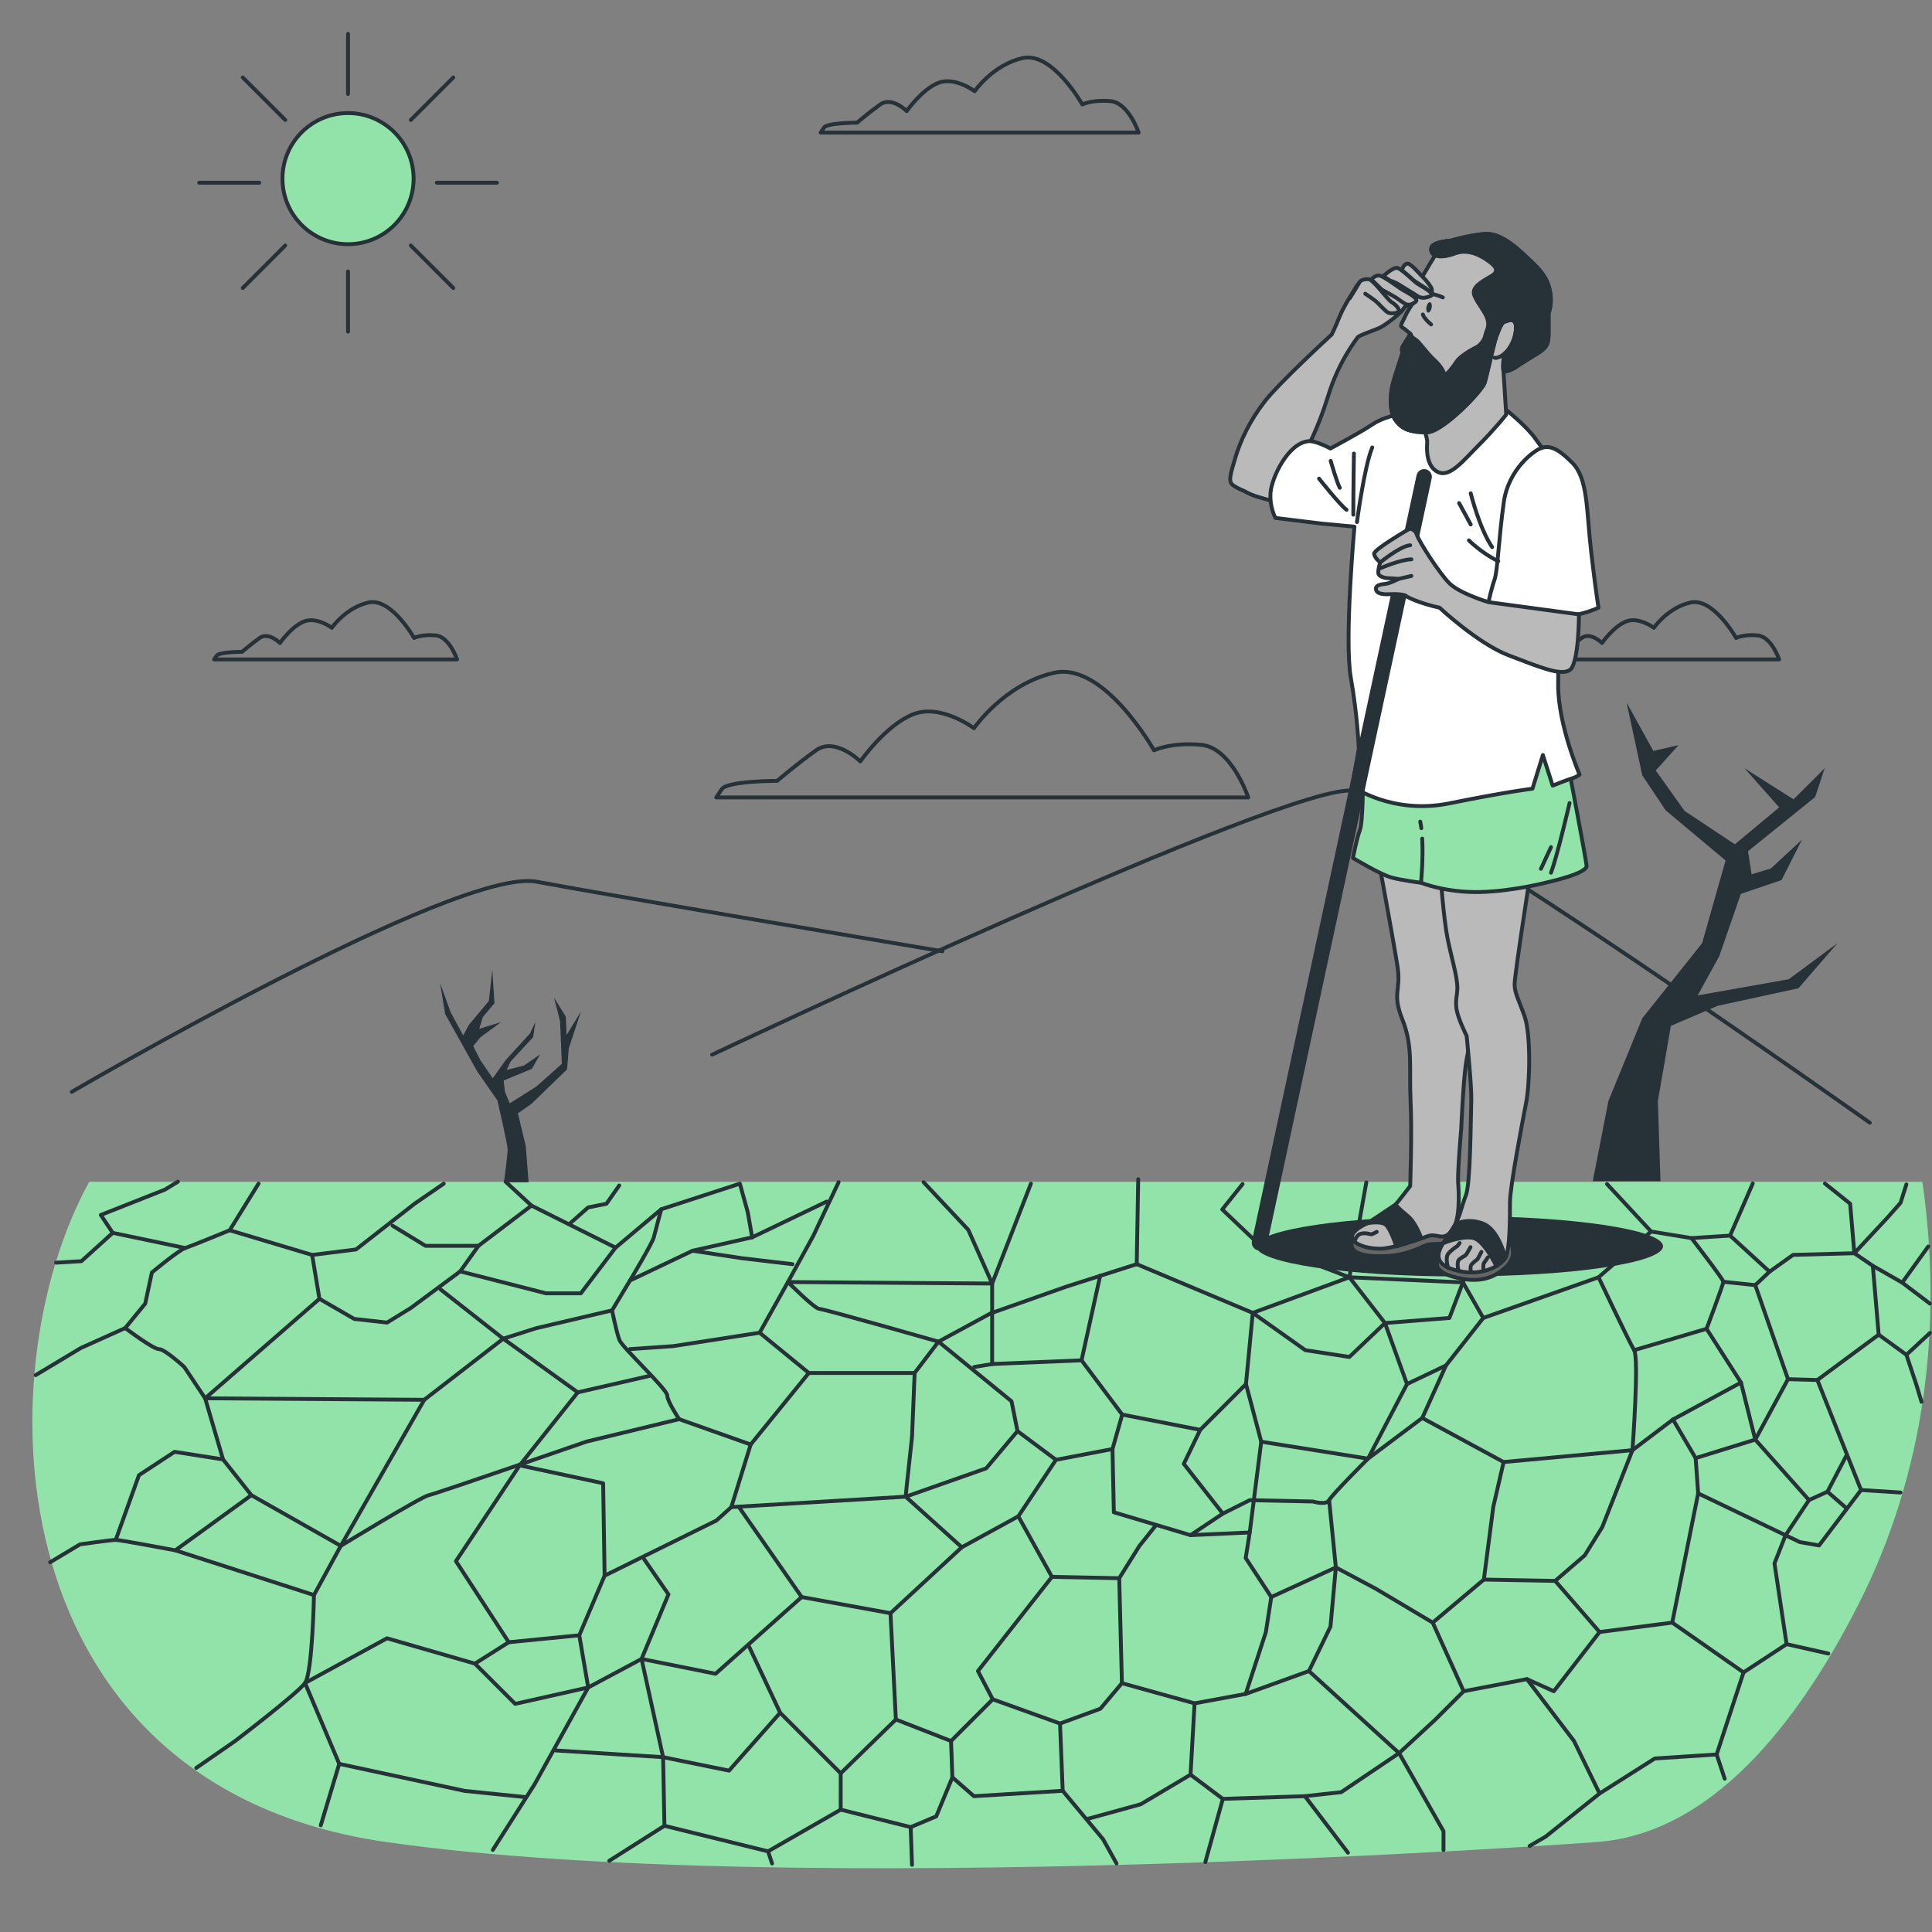 <?xml version="1.0" encoding="utf-8"?>
<!-- Generator: Adobe Illustrator 27.5.0, SVG Export Plug-In . SVG Version: 6.00 Build 0)  -->
<svg version="1.1" xmlns="http://www.w3.org/2000/svg" xmlns:xlink="http://www.w3.org/1999/xlink" x="0px" y="0px"
	 viewBox="0 0 500 500" style="enable-background:new 0 0 500 500;" xml:space="preserve">
<rect x="0" y="0" width="500" height="500" fill="#808080" stroke="none"/>
<g id="Mountains">
	<g>
		<path style="fill:none;stroke:#263238;stroke-linecap:round;stroke-linejoin:round;stroke-miterlimit:10;" d="M18.585,282.563
			c0,0,99.652-58.268,120.29-54.381c20.638,3.887,105.03,18.005,105.03,18.005"/>
		<path style="fill:none;stroke:#263238;stroke-linecap:round;stroke-linejoin:round;stroke-miterlimit:10;" d="M184.302,272.947
			c0,0,150.129-70.897,166.123-68.305c15.994,2.591,133.492,85.93,133.492,85.93"/>
	</g>
</g>
<g id="Floor">
	<g>
		<path style="fill:#92E3A9;" d="M99.961,476.719c106.112,15.222,312.348,0.07,313.295,0c32.321-2.379,54.72-35.932,67.786-61.667
			c17.227-33.931,21.815-72.102,16.466-109.202H23.093C-4.594,356.115-0.542,462.302,99.961,476.719z"/>
		<path style="fill:none;stroke:#263238;stroke-linecap:round;stroke-linejoin:round;stroke-miterlimit:10;" d="M66.913,306.313
			l-7.476,12.077c0,0-9.776,4.026-11.502,4.601c-1.725,0.575-8.626,6.326-8.626,6.326l-1.725,8.051l-5.176,6.326l-11.502,5.176
			l-11.674,7.015"/>
		<polyline style="fill:none;stroke:#263238;stroke-linecap:round;stroke-linejoin:round;stroke-miterlimit:10;" points="
			59.437,318.389 80.78,324.779 92.134,323.36 107.272,311.534 114.84,306.33 114.84,306.33 		"/>
		<polyline style="fill:none;stroke:#263238;stroke-linecap:round;stroke-linejoin:round;stroke-miterlimit:10;" points="
			101.595,317.211 110.11,322.414 123.829,322.414 137.547,312.007 130.845,305.822 		"/>
		<polyline style="fill:none;stroke:#263238;stroke-linecap:round;stroke-linejoin:round;stroke-miterlimit:10;" points="
			80.78,324.779 82.673,336.133 91.661,341.336 100.176,342.283 106.326,338.498 119.098,329.037 123.829,322.414 		"/>
		
			<line style="fill:none;stroke:#263238;stroke-linecap:round;stroke-linejoin:round;stroke-miterlimit:10;" x1="137.547" y1="312.007" x2="159.308" y2="322.887"/>
		<polyline style="fill:none;stroke:#263238;stroke-linecap:round;stroke-linejoin:round;stroke-miterlimit:10;" points="
			147.488,316.651 152.212,312.48 156.943,311.534 160.254,306.803 		"/>
		<path style="fill:none;stroke:#263238;stroke-linecap:round;stroke-linejoin:round;stroke-miterlimit:10;" d="M217.035,305.947
			l-6.558,13.887l-6.558,11.958c0,0,6.943,6.943,8.101,6.943c1.157,0,30.86,8.486,30.86,8.486l18.902,15.43l1.543,7.715
			l-8.101,9.644l-20.83,7.329l-45.132,2.7l-3.857,3.472l-28.931,14.273l-6.558,15.43l2.314,13.501l-13.887,25.073l-10.801,16.973"/>
		<path style="fill:none;stroke:#263238;stroke-linecap:round;stroke-linejoin:round;stroke-miterlimit:10;" d="M171.134,312.953
			c0,0-1.546,5.724-1.931,7.267c-0.386,1.543-6.172,11.187-6.172,11.187l-4.629,7.715c0,0,1.157,5.786,1.929,7.715
			c0.771,1.929,12.344,12.73,12.344,14.273s3.086,6.172,3.086,6.172l-23.916,5.786c0,0-38.96,13.501-40.889,13.887
			c-1.929,0.386-22.759,13.115-22.759,13.115l-6.943,12.73c0,0-0.386,20.059-2.314,22.759c-1.929,2.7-18.13,15.044-18.13,15.044
			l-10.029,6.943"/>
		<polyline style="fill:none;stroke:#263238;stroke-linecap:round;stroke-linejoin:round;stroke-miterlimit:10;" points="
			53.094,361.881 109.798,362.266 130.243,346.451 114.041,333.721 		"/>
		<polyline style="fill:none;stroke:#263238;stroke-linecap:round;stroke-linejoin:round;stroke-miterlimit:10;" points="
			168.046,356.094 149.53,360.338 130.243,346.451 138.729,343.75 158.402,339.122 		"/>
		<polyline style="fill:none;stroke:#263238;stroke-linecap:round;stroke-linejoin:round;stroke-miterlimit:10;" points="
			109.798,362.266 88.196,400.069 65.052,386.954 57.722,377.696 53.094,361.881 82.673,336.133 		"/>
		<path style="fill:none;stroke:#263238;stroke-linecap:round;stroke-linejoin:round;stroke-miterlimit:10;" d="M53.094,361.881
			l-5.4-8.101c0,0-5.015-4.629-6.558-4.629s-8.727-5.458-8.727-5.458"/>
		<polyline style="fill:none;stroke:#263238;stroke-linecap:round;stroke-linejoin:round;stroke-miterlimit:10;" points="
			47.936,322.99 29.177,319.063 26.091,314.434 42.678,307.876 46.037,305.822 		"/>
		<polyline style="fill:none;stroke:#263238;stroke-linecap:round;stroke-linejoin:round;stroke-miterlimit:10;" points="
			29.177,319.063 21.077,326.392 14.519,326.778 		"/>
		<path style="fill:none;stroke:#263238;stroke-linecap:round;stroke-linejoin:round;stroke-miterlimit:10;" d="M65.052,386.954
			l-19.673,14.273c0,0-14.273-2.7-15.43-2.7c-1.157,0-9.258,1.157-9.258,1.157l-7.715,4.629"/>
		<polyline style="fill:none;stroke:#263238;stroke-linecap:round;stroke-linejoin:round;stroke-miterlimit:10;" points="
			163.031,331.407 179.232,323.692 191.962,325.62 205.077,327.163 		"/>
		<polyline style="fill:none;stroke:#263238;stroke-linecap:round;stroke-linejoin:round;stroke-miterlimit:10;" points="
			179.232,323.692 194.662,320.22 193.505,313.662 191.476,306.33 171.134,312.953 159.308,322.887 150.32,334.714 141.332,334.714 
			119.098,329.037 		"/>
		
			<line style="fill:none;stroke:#263238;stroke-linecap:round;stroke-linejoin:round;stroke-miterlimit:10;" x1="194.662" y1="320.22" x2="213.95" y2="310.962"/>
		<polyline style="fill:none;stroke:#263238;stroke-linecap:round;stroke-linejoin:round;stroke-miterlimit:10;" points="
			163.031,349.151 174.218,348.379 196.591,344.908 203.92,331.792 256.767,332.178 250.595,318.291 239.023,305.947 		"/>
		<polyline style="fill:none;stroke:#263238;stroke-linecap:round;stroke-linejoin:round;stroke-miterlimit:10;" points="
			196.591,344.908 209.321,355.323 236.709,355.323 242.88,347.222 256.382,339.893 276.055,332.95 294.185,327.163 294.57,305.176 
					"/>
		<polyline style="fill:none;stroke:#263238;stroke-linecap:round;stroke-linejoin:round;stroke-miterlimit:10;" points="
			209.321,355.323 194.276,373.839 175.761,367.281 		"/>
		<polyline style="fill:none;stroke:#263238;stroke-linecap:round;stroke-linejoin:round;stroke-miterlimit:10;" points="
			156.473,407.784 156.088,383.868 134.486,379.239 149.53,360.338 		"/>
		<polyline style="fill:none;stroke:#263238;stroke-linecap:round;stroke-linejoin:round;stroke-miterlimit:10;" points="
			252.138,353.78 256.767,353.008 256.767,332.178 266.797,306.333 		"/>
		<polyline style="fill:none;stroke:#263238;stroke-linecap:round;stroke-linejoin:round;stroke-miterlimit:10;" points="
			256.767,353.008 279.905,352.056 284.73,330.121 		"/>
		<polyline style="fill:none;stroke:#263238;stroke-linecap:round;stroke-linejoin:round;stroke-miterlimit:10;" points="
			279.905,352.056 290.433,366.094 310.613,370.042 322.458,358.197 324.212,339.772 294.185,327.163 		"/>
		<polyline style="fill:none;stroke:#263238;stroke-linecap:round;stroke-linejoin:round;stroke-miterlimit:10;" points="
			353.605,305.993 349.218,330.56 324.212,339.772 337.812,349.423 349.218,351.178 358.43,342.405 349.218,330.56 		"/>
		<polyline style="fill:none;stroke:#263238;stroke-linecap:round;stroke-linejoin:round;stroke-miterlimit:10;" points="
			321.58,306.432 316.316,313.012 325.09,321.347 349.218,330.56 378.61,331.876 387.503,305.855 		"/>
		
			<line style="fill:none;stroke:#263238;stroke-linecap:round;stroke-linejoin:round;stroke-miterlimit:10;" x1="413.706" y1="330.56" x2="383.874" y2="341.088"/>
		<polyline style="fill:none;stroke:#263238;stroke-linecap:round;stroke-linejoin:round;stroke-miterlimit:10;" points="
			368.082,366.971 354.043,377.5 326.406,373.113 322.458,358.197 		"/>
		
			<line style="fill:none;stroke:#263238;stroke-linecap:round;stroke-linejoin:round;stroke-miterlimit:10;" x1="364.133" y1="358.197" x2="374.223" y2="353.372"/>
		<path style="fill:none;stroke:#263238;stroke-linecap:round;stroke-linejoin:round;stroke-miterlimit:10;" d="M422.918,349.423
			l18.738-5.533c0,0,4.346-11.517,4.346-12.169c0-0.652-8.258-11.3-8.258-11.3l-10.44-1.707"/>
		<polyline style="fill:none;stroke:#263238;stroke-linecap:round;stroke-linejoin:round;stroke-miterlimit:10;" points="
			437.745,320.422 447.741,319.77 450.783,312.816 453.608,306.297 		"/>
		<polyline style="fill:none;stroke:#263238;stroke-linecap:round;stroke-linejoin:round;stroke-miterlimit:10;" points="
			447.741,319.77 457.954,329.114 454.26,332.591 446.002,331.722 		"/>
		<polyline style="fill:none;stroke:#263238;stroke-linecap:round;stroke-linejoin:round;stroke-miterlimit:10;" points="
			454.26,332.591 462.735,356.929 470.341,357.146 486.204,345.412 484.683,327.593 479.902,324.333 464.039,324.768 
			457.954,329.114 		"/>
		<polyline style="fill:none;stroke:#263238;stroke-linecap:round;stroke-linejoin:round;stroke-miterlimit:10;" points="
			472.296,306.297 478.815,311.512 479.902,324.333 488.594,314.989 491.854,311.295 493.375,306.514 		"/>
		<polyline style="fill:none;stroke:#263238;stroke-linecap:round;stroke-linejoin:round;stroke-miterlimit:10;" points="
			486.204,345.412 493.375,350.627 495.983,358.45 497.286,362.796 		"/>
		<polyline style="fill:none;stroke:#263238;stroke-linecap:round;stroke-linejoin:round;stroke-miterlimit:10;" points="
			462.735,356.929 454.26,372.575 438.831,377.356 432.964,367.36 422.479,375.306 		"/>
		<polyline style="fill:none;stroke:#263238;stroke-linecap:round;stroke-linejoin:round;stroke-miterlimit:10;" points="
			441.656,343.891 450.566,357.798 432.964,367.36 		"/>
		<polyline style="fill:none;stroke:#263238;stroke-linecap:round;stroke-linejoin:round;stroke-miterlimit:10;" points="
			450.566,357.798 454.26,372.575 468.168,388.221 472.948,386.048 477.729,376.921 		"/>
		<polyline style="fill:none;stroke:#263238;stroke-linecap:round;stroke-linejoin:round;stroke-miterlimit:10;" points="
			438.831,377.356 439.483,386.483 465.777,399.086 470.775,399.956 481.641,385.613 491.854,386.265 		"/>
		
			<line style="fill:none;stroke:#263238;stroke-linecap:round;stroke-linejoin:round;stroke-miterlimit:10;" x1="470.341" y1="357.146" x2="481.641" y2="385.613"/>
		
			<line style="fill:none;stroke:#263238;stroke-linecap:round;stroke-linejoin:round;stroke-miterlimit:10;" x1="472.948" y1="386.048" x2="477.946" y2="390.394"/>
		
			<line style="fill:none;stroke:#263238;stroke-linecap:round;stroke-linejoin:round;stroke-miterlimit:10;" x1="493.375" y1="350.627" x2="499.46" y2="344.977"/>
		<polyline style="fill:none;stroke:#263238;stroke-linecap:round;stroke-linejoin:round;stroke-miterlimit:10;" points="
			484.683,327.593 492.288,331.939 499.025,322.595 		"/>
		
			<line style="fill:none;stroke:#263238;stroke-linecap:round;stroke-linejoin:round;stroke-miterlimit:10;" x1="492.288" y1="331.939" x2="499.46" y2="337.372"/>
		
			<line style="fill:none;stroke:#263238;stroke-linecap:round;stroke-linejoin:round;stroke-miterlimit:10;" x1="194.276" y1="373.839" x2="189.262" y2="390.04"/>
		<polyline style="fill:none;stroke:#263238;stroke-linecap:round;stroke-linejoin:round;stroke-miterlimit:10;" points="
			263.325,370.367 273.288,377.797 287.913,375.011 290.433,366.094 		"/>
		<polyline style="fill:none;stroke:#263238;stroke-linecap:round;stroke-linejoin:round;stroke-miterlimit:10;" points="
			287.913,375.011 288.261,391.378 308.109,397.297 323.431,396.601 326.406,373.113 		"/>
		<path style="fill:none;stroke:#263238;stroke-linecap:round;stroke-linejoin:round;stroke-miterlimit:10;" d="M310.613,370.042
			l-4.245,8.8l10.098,12.884l6.964-3.482l16.366,0.348c0,0,3.482,1.045,4.179-0.348c0.697-1.393,10.068-10.744,10.068-10.744
			l10.09-19.302l-5.703-15.793l16.67-1.316l3.51-9.213l5.264,9.213l-9.651,12.283l-6.142,13.599l21.057,11.406l33.34-3.071
			c0,0,1.755-23.689,0.439-25.883c-1.316-2.193-9.212-18.864-9.212-18.864l13.599-11.845l-11.406-12.283"/>
		
			<line style="fill:none;stroke:#263238;stroke-linecap:round;stroke-linejoin:round;stroke-miterlimit:10;" x1="316.467" y1="391.726" x2="308.109" y2="397.297"/>
		<polyline style="fill:none;stroke:#263238;stroke-linecap:round;stroke-linejoin:round;stroke-miterlimit:10;" points="
			343.976,388.244 345.717,405.655 329.003,413.315 322.386,403.217 323.431,396.601 		"/>
		<polyline style="fill:none;stroke:#263238;stroke-linecap:round;stroke-linejoin:round;stroke-miterlimit:10;" points="
			273.288,377.797 263.538,392.422 272.243,408.092 289.654,408.44 294.877,400.083 299.056,394.86 		"/>
		<polyline style="fill:none;stroke:#263238;stroke-linecap:round;stroke-linejoin:round;stroke-miterlimit:10;" points="
			289.654,408.44 290.35,435.601 309.154,440.825 322.386,438.387 327.61,422.369 329.003,413.315 		"/>
		<polyline style="fill:none;stroke:#263238;stroke-linecap:round;stroke-linejoin:round;stroke-miterlimit:10;" points="
			272.243,408.092 253.091,432.467 256.921,439.78 274.332,446.048 284.779,442.217 290.35,435.601 		"/>
		<polyline style="fill:none;stroke:#263238;stroke-linecap:round;stroke-linejoin:round;stroke-miterlimit:10;" points="
			263.538,392.422 248.912,400.431 234.394,387.34 234.635,384.762 236.028,371.877 236.709,355.323 		"/>
		<polyline style="fill:none;stroke:#263238;stroke-linecap:round;stroke-linejoin:round;stroke-miterlimit:10;" points="
			248.912,400.431 230.457,417.494 207.474,413.315 191.456,390.333 		"/>
		<polyline style="fill:none;stroke:#263238;stroke-linecap:round;stroke-linejoin:round;stroke-miterlimit:10;" points="
			207.474,413.315 185.188,433.164 166.036,429.333 173.001,412.619 166.733,403.565 		"/>
		<polyline style="fill:none;stroke:#263238;stroke-linecap:round;stroke-linejoin:round;stroke-miterlimit:10;" points="
			193.894,426.199 201.903,443.262 188.671,458.236 171.608,454.753 166.036,429.333 152.23,436.715 133.329,440.958 
			122.913,430.543 100.155,423.986 78.938,435.558 87.79,456.485 120.219,463.479 135.797,465.069 		"/>
		<polyline style="fill:none;stroke:#263238;stroke-linecap:round;stroke-linejoin:round;stroke-miterlimit:10;" points="
			143.75,453.012 171.608,454.753 171.956,472.513 198.769,479.129 199.813,482.263 		"/>
		
			<line style="fill:none;stroke:#263238;stroke-linecap:round;stroke-linejoin:round;stroke-miterlimit:10;" x1="171.956" y1="472.513" x2="157.679" y2="481.566"/>
		<polyline style="fill:none;stroke:#263238;stroke-linecap:round;stroke-linejoin:round;stroke-miterlimit:10;" points="
			201.903,443.262 217.573,458.932 231.85,445.003 230.457,417.494 		"/>
		<polyline style="fill:none;stroke:#263238;stroke-linecap:round;stroke-linejoin:round;stroke-miterlimit:10;" points="
			231.85,445.003 246.127,450.575 256.921,439.78 		"/>
		<polyline style="fill:none;stroke:#263238;stroke-linecap:round;stroke-linejoin:round;stroke-miterlimit:10;" points="
			217.573,458.932 217.573,468.334 235.68,472.861 242.296,470.075 246.475,459.977 246.127,450.575 		"/>
		
			<line style="fill:none;stroke:#263238;stroke-linecap:round;stroke-linejoin:round;stroke-miterlimit:10;" x1="217.573" y1="468.334" x2="198.769" y2="479.129"/>
		
			<line style="fill:none;stroke:#263238;stroke-linecap:round;stroke-linejoin:round;stroke-miterlimit:10;" x1="235.68" y1="472.861" x2="236.028" y2="482.611"/>
		<polyline style="fill:none;stroke:#263238;stroke-linecap:round;stroke-linejoin:round;stroke-miterlimit:10;" points="
			246.475,459.977 252.046,464.852 275.029,463.459 285.475,475.995 288.957,482.263 		"/>
		
			<line style="fill:none;stroke:#263238;stroke-linecap:round;stroke-linejoin:round;stroke-miterlimit:10;" x1="275.029" y1="463.459" x2="274.332" y2="446.048"/>
		<polyline style="fill:none;stroke:#263238;stroke-linecap:round;stroke-linejoin:round;stroke-miterlimit:10;" points="
			309.154,440.825 308.109,459.28 295.225,466.941 281.297,470.771 		"/>
		<polyline style="fill:none;stroke:#263238;stroke-linecap:round;stroke-linejoin:round;stroke-miterlimit:10;" points="
			308.109,459.28 316.467,465.548 337.708,464.852 348.851,479.477 		"/>
		
			<line style="fill:none;stroke:#263238;stroke-linecap:round;stroke-linejoin:round;stroke-miterlimit:10;" x1="316.467" y1="465.548" x2="311.94" y2="481.914"/>
		<polyline style="fill:none;stroke:#263238;stroke-linecap:round;stroke-linejoin:round;stroke-miterlimit:10;" points="
			322.386,438.387 338.753,432.467 362.083,453.709 347.11,463.807 337.708,464.852 		"/>
		<polyline style="fill:none;stroke:#263238;stroke-linecap:round;stroke-linejoin:round;stroke-miterlimit:10;" points="
			338.753,432.467 344.324,420.976 345.717,405.655 356.164,411.226 370.789,419.932 378.798,437.691 371.485,445.003 
			362.083,453.709 373.574,473.905 373.574,478.78 		"/>
		<polyline style="fill:none;stroke:#263238;stroke-linecap:round;stroke-linejoin:round;stroke-miterlimit:10;" points="
			378.798,437.691 395.164,434.557 407.352,450.575 413.968,464.155 400.039,475.298 395.861,477.736 		"/>
		<polyline style="fill:none;stroke:#263238;stroke-linecap:round;stroke-linejoin:round;stroke-miterlimit:10;" points="
			370.789,419.932 384.021,408.789 386.459,389.985 389.139,378.377 		"/>
		<polyline style="fill:none;stroke:#263238;stroke-linecap:round;stroke-linejoin:round;stroke-miterlimit:10;" points="
			384.021,408.789 402.477,409.137 410.137,402.521 414.664,395.208 422.479,375.306 		"/>
		<polyline style="fill:none;stroke:#263238;stroke-linecap:round;stroke-linejoin:round;stroke-miterlimit:10;" points="
			402.477,409.137 413.968,422.369 402.128,437.691 395.164,434.557 		"/>
		<polyline style="fill:none;stroke:#263238;stroke-linecap:round;stroke-linejoin:round;stroke-miterlimit:10;" points="
			413.968,422.369 432.772,419.932 439.483,386.483 		"/>
		<polyline style="fill:none;stroke:#263238;stroke-linecap:round;stroke-linejoin:round;stroke-miterlimit:10;" points="
			432.772,419.932 451.227,432.816 462.37,425.503 459.236,404.61 462.083,397.348 468.168,388.221 		"/>
		
			<line style="fill:none;stroke:#263238;stroke-linecap:round;stroke-linejoin:round;stroke-miterlimit:10;" x1="462.37" y1="425.503" x2="473.165" y2="427.941"/>
		<polyline style="fill:none;stroke:#263238;stroke-linecap:round;stroke-linejoin:round;stroke-miterlimit:10;" points="
			451.227,432.816 444.263,454.057 428.245,455.102 413.968,464.155 		"/>
		
			<line style="fill:none;stroke:#263238;stroke-linecap:round;stroke-linejoin:round;stroke-miterlimit:10;" x1="444.263" y1="454.057" x2="446.352" y2="460.325"/>
		<polyline style="fill:none;stroke:#263238;stroke-linecap:round;stroke-linejoin:round;stroke-miterlimit:10;" points="
			134.486,379.239 117.993,404.027 131.664,425.01 149.916,423.214 		"/>
		
			<line style="fill:none;stroke:#263238;stroke-linecap:round;stroke-linejoin:round;stroke-miterlimit:10;" x1="131.664" y1="425.01" x2="122.913" y2="430.543"/>
		
			<line style="fill:none;stroke:#263238;stroke-linecap:round;stroke-linejoin:round;stroke-miterlimit:10;" x1="81.253" y1="412.799" x2="45.379" y2="401.227"/>
		
			<line style="fill:none;stroke:#263238;stroke-linecap:round;stroke-linejoin:round;stroke-miterlimit:10;" x1="87.79" y1="456.485" x2="83.021" y2="472.381"/>
		<polyline style="fill:none;stroke:#263238;stroke-linecap:round;stroke-linejoin:round;stroke-miterlimit:10;" points="
			29.949,398.526 35.968,381.772 45.188,375.731 57.722,377.696 		"/>
	</g>
</g>
<g id="Trees">
	<path style="fill:#263238;" d="M128.739,284.814c0,0,2.64,11.402,2.64,12.669c0,1.099-0.744,6.96-0.942,8.494h6.363l-0.731-9.355
		l-2.024-8.492l3.486-2.447l9.222-8.924l0.45-5.469l3.149-9.499l-3.711,6.045l-0.225-4.75l-3.036-4.894c0,0,1.574,5.901,1.574,6.333
		c0,0.432,0.45,10.795,0.45,10.795l-6.635,5.901l-6.86,4.318l-1.237-3.022l-0.337-2.879l3.486-1.439l3.824-1.583l2.137-3.742
		l-4.161,2.879l-4.499,1.151l1.012-2.159l5.848-6.333l0.562-3.886l-1.35,2.879l-6.411,7.052l-3.261,4.606l-3.149-4.606l-1.912-3.742
		l1.912-2.303l5.286-3.886l-5.623,1.727l0.9-3.022l3.037-3.598l-0.562-8.636l-0.9,8.06l-5.174,6.189l-1.462,2.735l-3.262-6.045
		l-2.723-7.525l1.32,8.023l8.249,14.78L128.739,284.814z"/>
	<polygon style="fill:#263238;" points="420.966,181.829 425.01,200.636 431.075,209.715 446.574,222.686 440.509,244.087 
		425.01,263.542 416.249,284.944 412.206,305.696 429.727,305.696 429.053,284.944 432.422,265.488 444.552,260.3 465.442,255.76 
		475.551,244.087 462.931,253.424 439.362,257.602 444.945,247.455 450.527,231.339 461.071,227.758 466.343,217.312 
		458.28,224.773 453.318,226.266 452.387,220.296 469.754,206.27 472.235,198.808 464.172,206.866 451.457,198.808 460.45,208.956 
		448.976,218.506 435.951,209.851 428.508,199.405 434.401,192.839 427.888,194.332 	"/>
</g>
<g id="Clouds">
	<path style="fill:none;stroke:#263238;stroke-linecap:round;stroke-linejoin:round;stroke-miterlimit:10;" d="M280.1,27.031
		c0,0-7.715-13.716-15.431-12.001c-7.715,1.715-12.43,8.573-12.43,8.573s-5.144-3.858-9.43-2.143
		c-4.286,1.715-8.144,7.287-8.144,7.287s-3.858-3.858-6.858-1.715c-3,2.143-6.001,4.715-6.001,4.715s-7.715,0-8.573,1.286
		c-0.857,1.286-0.857,1.286-0.857,1.286h82.296c0,0-2.572-7.715-7.287-8.144S280.1,27.031,280.1,27.031z"/>
	<path style="fill:none;stroke:#263238;stroke-linecap:round;stroke-linejoin:round;stroke-miterlimit:10;" d="M107.158,165.096
		c0,0-5.893-10.477-11.787-9.167c-5.893,1.31-9.495,6.548-9.495,6.548s-3.929-2.947-7.203-1.637
		c-3.274,1.31-6.221,5.566-6.221,5.566s-2.947-2.947-5.239-1.31c-2.292,1.637-4.584,3.601-4.584,3.601s-5.893,0-6.548,0.982
		c-0.655,0.982-0.655,0.982-0.655,0.982h62.862c0,0-1.965-5.893-5.566-6.221C109.122,164.113,107.158,165.096,107.158,165.096z"/>
	<path style="fill:none;stroke:#263238;stroke-linecap:round;stroke-linejoin:round;stroke-miterlimit:10;" d="M449.305,165.096
		c0,0-5.893-10.477-11.787-9.167c-5.893,1.31-9.495,6.548-9.495,6.548s-3.929-2.947-7.203-1.637
		c-3.274,1.31-6.221,5.566-6.221,5.566s-2.947-2.947-5.238-1.31c-2.292,1.637-4.584,3.601-4.584,3.601s-5.893,0-6.548,0.982
		c-0.655,0.982-0.655,0.982-0.655,0.982h62.862c0,0-1.964-5.893-5.566-6.221C451.269,164.113,449.305,165.096,449.305,165.096z"/>
	<path style="fill:none;stroke:#263238;stroke-linecap:round;stroke-linejoin:round;stroke-miterlimit:10;" d="M298.665,194.193
		c0,0-12.908-22.947-25.816-20.079c-12.908,2.868-20.796,14.342-20.796,14.342s-8.605-6.454-15.776-3.586
		c-7.171,2.868-13.625,12.191-13.625,12.191s-6.454-6.454-11.474-2.868c-5.02,3.586-10.04,7.888-10.04,7.888s-12.908,0-14.342,2.151
		c-1.434,2.151-1.434,2.151-1.434,2.151h137.684c0,0-4.303-12.908-12.191-13.625C302.968,192.042,298.665,194.193,298.665,194.193z"
		/>
</g>
<g id="Sun">
	<g>
		
			<circle style="fill:#92E3A9;stroke:#263238;stroke-linecap:round;stroke-linejoin:round;stroke-miterlimit:10;" cx="90.069" cy="46.233" r="16.968"/>
		
			<line style="fill:none;stroke:#263238;stroke-linecap:round;stroke-linejoin:round;stroke-miterlimit:10;" x1="90.069" y1="70.27" x2="90.069" y2="85.824"/>
		
			<line style="fill:none;stroke:#263238;stroke-linecap:round;stroke-linejoin:round;stroke-miterlimit:10;" x1="90.069" y1="8.763" x2="90.069" y2="24.317"/>
		
			<line style="fill:none;stroke:#263238;stroke-linecap:round;stroke-linejoin:round;stroke-miterlimit:10;" x1="67.092" y1="47.293" x2="51.539" y2="47.293"/>
		
			<line style="fill:none;stroke:#263238;stroke-linecap:round;stroke-linejoin:round;stroke-miterlimit:10;" x1="128.6" y1="47.293" x2="113.046" y2="47.293"/>
		
			<line style="fill:none;stroke:#263238;stroke-linecap:round;stroke-linejoin:round;stroke-miterlimit:10;" x1="73.822" y1="63.541" x2="62.824" y2="74.539"/>
		
			<line style="fill:none;stroke:#263238;stroke-linecap:round;stroke-linejoin:round;stroke-miterlimit:10;" x1="117.314" y1="20.048" x2="106.316" y2="31.046"/>
		
			<line style="fill:none;stroke:#263238;stroke-linecap:round;stroke-linejoin:round;stroke-miterlimit:10;" x1="73.822" y1="31.046" x2="62.824" y2="20.048"/>
		
			<line style="fill:none;stroke:#263238;stroke-linecap:round;stroke-linejoin:round;stroke-miterlimit:10;" x1="117.314" y1="74.539" x2="106.316" y2="63.541"/>
	</g>
</g>
<g id="Character">
	<g>
		<ellipse style="fill:#263238;" cx="377.738" cy="322.526" rx="52.648" ry="7.814"/>
		<g>
			<path style="fill:#BABABA;stroke:#263238;stroke-linecap:round;stroke-linejoin:round;stroke-miterlimit:10;" d="M350.641,74.812
				c0,0-2.826,4.295-3.956,7.121c-1.13,2.826-2.035,4.634-2.035,4.634s-13.564,12.433-17.406,17.407
				c-3.843,4.973-6.217,10.06-7.573,14.581c-1.356,4.521-1.809,6.104-0.565,7.008c1.243,0.904,2.826,1.469,2.826,1.469
				s1.582,1.017,4.069,1.695c2.487,0.678,5.086,1.469,5.086,1.469s4.747-10.851,5.764-11.981s4.182-7.008,6.895-15.824
				s7.121-14.355,7.573-15.033c0.452-0.678,4.634-1.922,6.104-2.713c1.469-0.791,5.378-3.768,5.878-4.86
				c0.499-1.092,3.956-1.356,3.956-1.356l-0.544-5.089l-4.429-0.788l-5.764,1.695c0,0-3.877-2.129-4.764-1.064
				C350.867,74.247,350.641,74.812,350.641,74.812z"/>
			<path style="fill:#666666;stroke:#263238;stroke-linecap:round;stroke-linejoin:round;stroke-miterlimit:10;" d="
				M350.536,321.364c0,0-1.247-0.519-0.608,1.4c0.64,1.919,4.371,2.665,9.702,2.239c5.331-0.427,8.636-2.559,9.809-2.879
				c1.173-0.32,6.184,0,7.676-1.066c1.493-1.066-0.474-4.209-0.474-4.209s1.008-1.548-5.816,0.904
				c-6.823,2.452-16.312,3.305-17.378,3.518C352.381,321.484,350.536,321.364,350.536,321.364z"/>
			<path style="fill:#BABABA;stroke:#263238;stroke-linecap:round;stroke-linejoin:round;stroke-miterlimit:10;" d="
				M356.744,222.446c0,0,3.923,21.234,4.924,27.642c1.001,6.408-1.52,6.799,1.283,13.807c2.803,7.008,1.7,12.645,2.1,20.854
				c0.4,8.21-0.098,22.197-0.098,22.197s-3.204,4.205-3.805,4.806s-2.803,2.803-7.208,4.806c-4.405,2.002-4.605,3.805-3.404,4.806
				c1.201,1.001,3.604,1.802,6.608,1.802c3.004,0,9.611-2.203,12.214-3.204c2.603-1.001,3.805,1.402,6.207-1.201
				c2.403-2.603,2.002-10.012,1.802-12.615c-0.2-2.603,0.792-13.987,0.792-13.987s0.609-14.247,1.41-18.052
				c0.801-3.805,0.801-6.207,0.801-10.612c0-4.405-1.802-20.024-1.802-20.024l2.803-18.021L356.744,222.446z"/>
			<path style="fill:none;stroke:#263238;stroke-linecap:round;stroke-linejoin:round;stroke-miterlimit:10;" d="M350.536,321.364
				c0,0,0.395-1.856,1.803-2.119c1.407-0.264,2.286,0.264,2.638,0.176c0.352-0.088,1.319-0.616,1.319-0.616"/>
			<path style="fill:#666666;stroke:#263238;stroke-linecap:round;stroke-linejoin:round;stroke-miterlimit:10;" d="
				M372.318,325.962c0,0-2.345,2.772,3.838,4.478c6.184,1.706,9.809,0.426,12.474-1.599c2.665-2.026,3.092-3.838,2.879-5.437
				c-0.213-1.599-1.173-4.798-1.173-4.798L372.318,325.962z"/>
			<g>
				<path style="fill:#BABABA;stroke:#263238;stroke-linecap:round;stroke-linejoin:round;stroke-miterlimit:10;" d="
					M372.773,226.363c0,0,0.85,11.484,1.851,16.49c1.001,5.006,2.524,9.759,2.544,12.833c0.01,1.614-0.601,3.204-0.2,5.607
					c0.401,2.403,2.603,6.808,2.603,6.808s1.316,13.125,1.201,16.62c-0.176,5.349-0.2,21.626-1.402,24.63
					c-1.201,3.004-1.602,6.207-3.805,9.411c-2.203,3.204-6.408,7.609,0.601,9.812c7.008,2.203,12.214-1.001,13.416-3.004
					c1.201-2.002,1.201-10.412,1.201-14.417s3.189-20.626,4.19-25.832c1.001-5.206,1.216-17.62-0.386-22.225
					c-1.602-4.605-2.603-6.007-2.603-8.41c0-2.403,4.205-29.435,4.205-29.435L372.773,226.363z"/>
				<path style="fill:none;stroke:#263238;stroke-linecap:round;stroke-linejoin:round;stroke-miterlimit:10;" d="M374.764,328.127
					c0,0-0.792-2.55,0-3.606c0.792-1.055,2.374-2.023,2.374-2.023l0.616-0.792"/>
				<path style="fill:none;stroke:#263238;stroke-linecap:round;stroke-linejoin:round;stroke-miterlimit:10;" d="M377.491,328.918
					c0,0-0.704-2.375,0.264-3.078c0.967-0.704,1.407-0.792,1.671-1.143c0.264-0.352,1.143-1.935,1.143-1.935"/>
				<path style="fill:none;stroke:#263238;stroke-linecap:round;stroke-linejoin:round;stroke-miterlimit:10;" d="M380.657,328.918
					c0,0-0.264-1.143,0.176-1.671c0.44-0.528,1.583-1.407,1.583-1.407l0.967-1.847"/>
				<path style="fill:none;stroke:#263238;stroke-linecap:round;stroke-linejoin:round;stroke-miterlimit:10;" d="M383.911,328.566
					c0,0-0.176-1.319,0.176-1.759c0.352-0.44,0.967-1.407,0.967-1.407"/>
			</g>
			<g>
				<path style="fill:#92E3A9;stroke:#263238;stroke-linecap:round;stroke-linejoin:round;stroke-miterlimit:10;" d="
					M352.739,201.822c0,0,0,11.013-0.801,13.015c-0.801,2.002-1.802,7.209-1.802,7.209s7.008,4.205,9.812,5.006
					c2.803,0.801,7.809,1.402,7.809,1.402s6.408,2.603,15.218,2.403c8.81-0.2,17.821-2.603,17.821-2.603s10.012-2.203,9.812-4.205
					c-0.2-2.002-4.806-26.231-4.806-26.231s-2.603-8.009-7.208-9.211c-4.605-1.201-9.011,4.405-21.826,4.806
					c-12.815,0.4-20.224-1.802-22.026,0.4C352.939,196.015,352.739,201.822,352.739,201.822z"/>
				<path style="fill:none;stroke:#263238;stroke-linecap:round;stroke-linejoin:round;stroke-miterlimit:10;" d="M367.835,214.334
					c-0.076-0.595-0.168-1.165-0.278-1.699"/>
				<path style="fill:none;stroke:#263238;stroke-linecap:round;stroke-linejoin:round;stroke-miterlimit:10;" d="M367.757,228.453
					c0,0,0.602-6.018,0.312-11.429"/>
				<path style="fill:none;stroke:#263238;stroke-linecap:round;stroke-linejoin:round;stroke-miterlimit:10;" d="M406.202,207.829
					c0,0-3.204,13.816-4.806,18.021"/>
				
					<line style="fill:none;stroke:#263238;stroke-linecap:round;stroke-linejoin:round;stroke-miterlimit:10;" x1="401.396" y1="219.242" x2="398.793" y2="224.849"/>
			</g>
			<path style="fill:#FFFFFF;stroke:#263238;stroke-linecap:round;stroke-linejoin:round;stroke-miterlimit:10;" d="
				M361.944,107.252c0,0-3.956,0.678-6.782,2.6c-2.826,1.921-10.851,6.217-10.851,6.217s-3.844-2.127-5.803-1.882
				c-5.31,0.664-9.343,9.455-9.682,13.186c-0.339,3.73,1.243,6.669,1.243,6.669l11.981,1.469l8.477,0.791
				c0,0-2.669,29.347-0.928,39.16c1.741,9.813,2.057,18.359,2.057,18.359l-1.741,9.654c0,0,10.287,7.439,25.165,4.432
				c14.877-3.007,21.525-3.798,21.525-3.798l2.69-8.705l2.532,7.913c0,0,3.957-1.583,5.065-1.899c1.108-0.317,1.899-0.95,1.899-0.95
				s-5.539-12.82-5.539-23.107s0.475-16.143,0.475-16.143s2.216-36.56-1.266-41.15c-3.482-4.59-2.849-3.324-5.065-6.489
				c-2.216-3.165-7.439-7.439-8.547-8.23c-1.108-0.791-11.728-2.703-11.728-2.703L361.944,107.252z"/>
			<g>
				<path style="fill:#BABABA;stroke:#263238;stroke-linecap:round;stroke-linejoin:round;stroke-miterlimit:10;" d="
					M389.087,95.912l0.724,11.393c0,0-2.978,3.755-6.992,7.769c-4.014,4.014-7.51,8.546-10.617,7.121
					c-3.108-1.424-2.978-5.956-2.849-7.51c0.129-1.554-1.165-4.273-1.165-4.273s6.474-3.237,8.934-7.769
					c2.46-4.532,9.452-24.342,11.783-24.731c2.331-0.388,4.143,2.978,4.273,7.251C393.307,89.437,389.087,95.912,389.087,95.912z"/>
				<g>
					<path style="fill:#BABABA;stroke:#263238;stroke-linecap:round;stroke-linejoin:round;stroke-miterlimit:10;" d="
						M375.587,62.259c0,0-4.753,0.285-5.134,1.806c-0.38,1.521,0.951,1.996,0.951,1.996s-2.662,4.373-3.803,6.369
						c-1.141,1.996-0.38,3.327-0.38,3.613c0,0.285-2.567,3.612-3.422,5.514c-0.856,1.901-1.616,2.757-0.951,3.137
						c0.665,0.38,2.187,1.711,2.187,1.711s-1.711,2.757-1.996,3.232c-0.285,0.475-0.285,1.141-0.095,1.426
						c0.19,0.285-2.187,6.56-2.662,9.031c-0.475,2.472-0.76,6.465,0.951,8.746s3.803,3.042,7.986,3.042s14.45-10.838,15.021-12.834
						c0.57-1.996,2.186-9.221,2.662-10.838c0.475-1.616,1.616-4.658,2.282-4.848c0.665-0.19,3.422-1.806,3.137,1.901
						c-0.285,3.708-2.472,5.894-2.852,6.179c-0.38,0.285-0.57,3.708-0.38,4.468c0.19,0.76,2.852-0.665,2.852-0.665
						s2.377-1.616,5.229-3.327c2.852-1.711,3.612-2.377,3.612-5.704c0-3.327,0-5.133,0-5.133s0.856-2.187,0.475-4.943
						c-0.38-2.757-1.331-5.039-4.658-8.176s-7.891-7.795-12.359-7.415C379.77,60.928,375.587,62.259,375.587,62.259z"/>
					<path style="fill:#263238;stroke:#263238;stroke-linecap:round;stroke-linejoin:round;stroke-miterlimit:10;" d="
						M396.597,67.963c-3.327-3.137-7.891-7.795-12.359-7.415c-4.468,0.38-8.651,1.711-8.651,1.711s-4.753,0.285-5.134,1.806
						c-0.38,1.521,0.951,1.996,0.951,1.996s1.331,0.951,5.134-0.475c3.803-1.426,7.415,1.046,8.841,2.091
						c1.426,1.046,2.852,2.377,0.665,3.708c-2.186,1.331-5.419,2.852-4.468,5.134c0.951,2.282,2.947,4.278,3.422,6.274
						c0.475,1.996-0.285,2.472-0.665,4.183c-0.38,1.711-1.996,2.757-1.996,2.757s-4.183,1.996-5.419,3.898
						c-1.236,1.901-2.282,2.947-2.757,3.327c-0.475,0.38-0.285-1.331-2.757-3.613c-2.472-2.282-4.088-4.943-5.134-5.514
						c-1.046-0.571-1.236-1.426-1.236-1.426s-1.711,2.757-1.996,3.232c-0.285,0.475-0.285,1.141-0.095,1.426
						c0.19,0.285-2.187,6.56-2.662,9.031c-0.475,2.472-0.76,6.465,0.951,8.746s3.803,3.042,7.986,3.042
						c4.183,0,14.45-10.838,15.02-12.834c0.57-1.996,2.186-9.221,2.662-10.838c0.475-1.616,1.616-4.658,2.282-4.848
						c0.665-0.19,3.422-1.806,3.137,1.901c-0.285,3.708-2.472,5.894-2.852,6.179c-0.38,0.285-0.57,3.708-0.38,4.468
						c0.19,0.76,2.852-0.665,2.852-0.665s2.377-1.616,5.229-3.327c2.852-1.711,3.612-2.377,3.612-5.704s0-5.134,0-5.134
						s0.856-2.187,0.475-4.943C400.875,73.382,399.924,71.1,396.597,67.963z"/>
					<path style="fill:#FFFFFF;stroke:#263238;stroke-linecap:round;stroke-linejoin:round;stroke-miterlimit:10;" d="
						M389.467,91.444c0,0-1.616,1.426-2.662,1.141"/>
				</g>
				<path style="fill:#263238;" d="M370.504,79.691c-0.149,0.741-0.571,1.281-0.941,1.206c-0.37-0.075-0.55-0.736-0.4-1.477
					c0.149-0.741,0.571-1.281,0.941-1.206C370.474,78.289,370.654,78.95,370.504,79.691z"/>
				<path style="fill:none;stroke:#263238;stroke-linecap:round;stroke-linejoin:round;stroke-miterlimit:10;" d="M368.237,81.38
					c0,0,0.152,0.912,2.129,2.585"/>
				<path style="fill:none;stroke:#263238;stroke-linecap:round;stroke-linejoin:round;stroke-miterlimit:10;" d="M373.407,76.971
					c0,0-4.271-2.028-6.773-0.482"/>
			</g>
			<g>
				<path style="fill:#BABABA;stroke:#263238;stroke-linecap:round;stroke-linejoin:round;stroke-miterlimit:10;" d="
					M349.314,77.198c0,0,2.126-3.385,2.44-4.015c0.315-0.63,1.102-0.945,2.362-0.945c1.26,0,4.881,5.275,6.062,5.983
					c1.181,0.708,2.126,1.889,1.811,2.362c-0.315,0.472-1.968,0.708-2.755,0.315s-2.44-2.362-3.228-2.992
					c-0.787-0.63-2.677-1.889-2.677-1.889"/>
				<path style="fill:#BABABA;stroke:#263238;stroke-linecap:round;stroke-linejoin:round;stroke-miterlimit:10;" d="
					M354.903,72.317c0,0,0.945-1.102,1.968-1.023c1.023,0.079,4.172,2.44,5.59,3.385c1.417,0.945,4.96,2.519,3.936,3.385
					c-1.023,0.866-1.968,0.945-2.598,0.63c-0.63-0.315-1.811-1.181-2.362-1.575c-0.551-0.394-3.779-2.126-3.779-2.126
					L354.903,72.317z"/>
				<path style="fill:#BABABA;stroke:#263238;stroke-linecap:round;stroke-linejoin:round;stroke-miterlimit:10;" d="
					M357.973,71.451c0,0,2.362-2.126,3.464-2.126c1.102,0,4.487,3.464,5.275,4.015c0.787,0.551,3.621,2.047,3.857,2.598
					c0.236,0.551-0.472,0.787-1.417,1.023c-0.945,0.236-1.732,0.079-2.519-0.472c-0.787-0.551-3.464-2.126-4.566-2.834
					c-1.102-0.708-2.283-1.023-2.283-1.023L357.973,71.451z"/>
				<path style="fill:#BABABA;stroke:#263238;stroke-linecap:round;stroke-linejoin:round;stroke-miterlimit:10;" d="
					M362.776,69.876c0,0,0.551-1.653,1.496-1.653c0.945,0,3.149,2.755,4.015,3.543c0.866,0.787,2.283,2.677,2.283,3.149
					c0,0.472,0,1.024,0,1.024s-1.338-1.181-1.811-1.496c-0.472-0.315-2.598-1.575-3.07-2.047
					C365.216,71.923,362.776,69.876,362.776,69.876z"/>
			</g>
			<path style="fill:none;stroke:#263238;stroke-linecap:round;stroke-linejoin:round;stroke-miterlimit:10;" d="M351.182,135.102
				c0,0,1.899-14.402,3.957-19.309"/>
			<path style="fill:none;stroke:#263238;stroke-linecap:round;stroke-linejoin:round;stroke-miterlimit:10;" d="M350.391,117.376
				c0,0-0.158,10.129-0.158,15.827"/>
			<path style="fill:none;stroke:#263238;stroke-linecap:round;stroke-linejoin:round;stroke-miterlimit:10;" d="M344.377,119.275
				c0,0,1.741,6.014,2.374,6.964"/>
			<path style="fill:none;stroke:#263238;stroke-linecap:round;stroke-linejoin:round;stroke-miterlimit:10;" d="M341.37,123.865
				c0,0,5.381,6.805,7.122,8.072"/>
			<path style="fill:none;stroke:#263238;stroke-linecap:round;stroke-linejoin:round;stroke-miterlimit:10;" d="M380.62,127.663
				c0,0,2.216,9.021,5.539,13.928"/>
			
				<line style="fill:none;stroke:#263238;stroke-linecap:round;stroke-linejoin:round;stroke-miterlimit:10;" x1="377.613" y1="130.195" x2="380.62" y2="135.735"/>
			<path style="fill:#FFFFFF;stroke:#263238;stroke-linecap:round;stroke-linejoin:round;stroke-miterlimit:10;" d="
				M397.397,116.742c0,0-6.964,4.273-8.23,13.295c-1.266,9.021-1.583,17.726-2.374,19.942c-0.791,2.216-1.583,5.856-1.583,5.856
				s2.69,2.849,12.345,3.798c9.654,0.95,16.143-2.374,16.143-2.374s-0.633-3.482-1.899-14.402
				c-1.266-10.921-0.791-18.992-4.906-23.107C402.778,115.635,400.404,114.685,397.397,116.742z"/>
			
				<line style="fill:none;stroke:#263238;stroke-width:4;stroke-linecap:round;stroke-linejoin:round;stroke-miterlimit:10;" x1="368.564" y1="123.407" x2="325.959" y2="321.615"/>
			<g>
				<path style="fill:none;stroke:#263238;stroke-linecap:round;stroke-linejoin:round;stroke-miterlimit:10;" d="M380.146,139.85
					c0,0,3.324,3.324,7.597,5.381"/>
				<path style="fill:#BABABA;stroke:#263238;stroke-linecap:round;stroke-linejoin:round;stroke-miterlimit:10;" d="
					M385.21,155.835c0,0-7.439-2.216-10.129-4.906c-2.691-2.691-7.913-10.921-8.388-12.503c-0.475-1.583-1.899-1.583-1.899-1.583
					s-9.338,5.381-9.18,6.489c0.158,1.108,1.583,2.216,1.583,2.216s-0.633,1.899-0.475,2.849c0.158,0.95,2.057,1.266,2.849,1.266
					c0.791,0,2.374,0.158,2.374,0.158s-2.057,1.108-3.324,1.266c-1.266,0.158-2.532,0.317-2.532,1.266c0,0.95,0.95,1.583,3.64,1.424
					c2.691-0.158,3.957,0.316,3.957,0.316s0.316,0.475,3.324,1.583c3.007,1.108,5.539,1.583,5.539,1.583s9.971,9.338,17.884,12.345
					c7.913,3.007,13.453,5.381,15.827,3.798S408.634,159,408.634,159L385.21,155.835z"/>
				
					<line style="fill:none;stroke:#263238;stroke-linecap:round;stroke-linejoin:round;stroke-miterlimit:10;" x1="361.945" y1="149.82" x2="365.262" y2="149.049"/>
				<path style="fill:none;stroke:#263238;stroke-linecap:round;stroke-linejoin:round;stroke-miterlimit:10;" d="M357.038,147.13
					c0,0,5.539-2.374,8.23-2.374"/>
				<path style="fill:none;stroke:#263238;stroke-linecap:round;stroke-linejoin:round;stroke-miterlimit:10;" d="M357.197,145.547
					c0,0,5.223-4.273,7.755-4.431"/>
			</g>
			<path style="fill:#263238;stroke:#263238;stroke-linecap:round;stroke-linejoin:round;stroke-miterlimit:10;" d="M353.94,316.558
				c0,0,3.233-0.594,4.56,0.291c1.327,0.885,2.876,5.752,2.876,5.752l6.416-2.212c0,0-1.327-3.982-3.54-5.752
				c-2.212-1.77-3.104-2.884-3.104-2.884L353.94,316.558z"/>
			<path style="fill:#263238;stroke:#263238;stroke-linecap:round;stroke-linejoin:round;stroke-miterlimit:10;" d="
				M373.544,321.716c0,0,4.867-1.991,7.743-1.327c2.876,0.664,5.973,7.301,5.973,7.301l2.322-2.121c0,0-1.658-7.392-5.862-8.941
				c-4.203-1.549-7.079,0.221-7.079,0.221L373.544,321.716z"/>
		</g>
	</g>
</g>
</svg>
